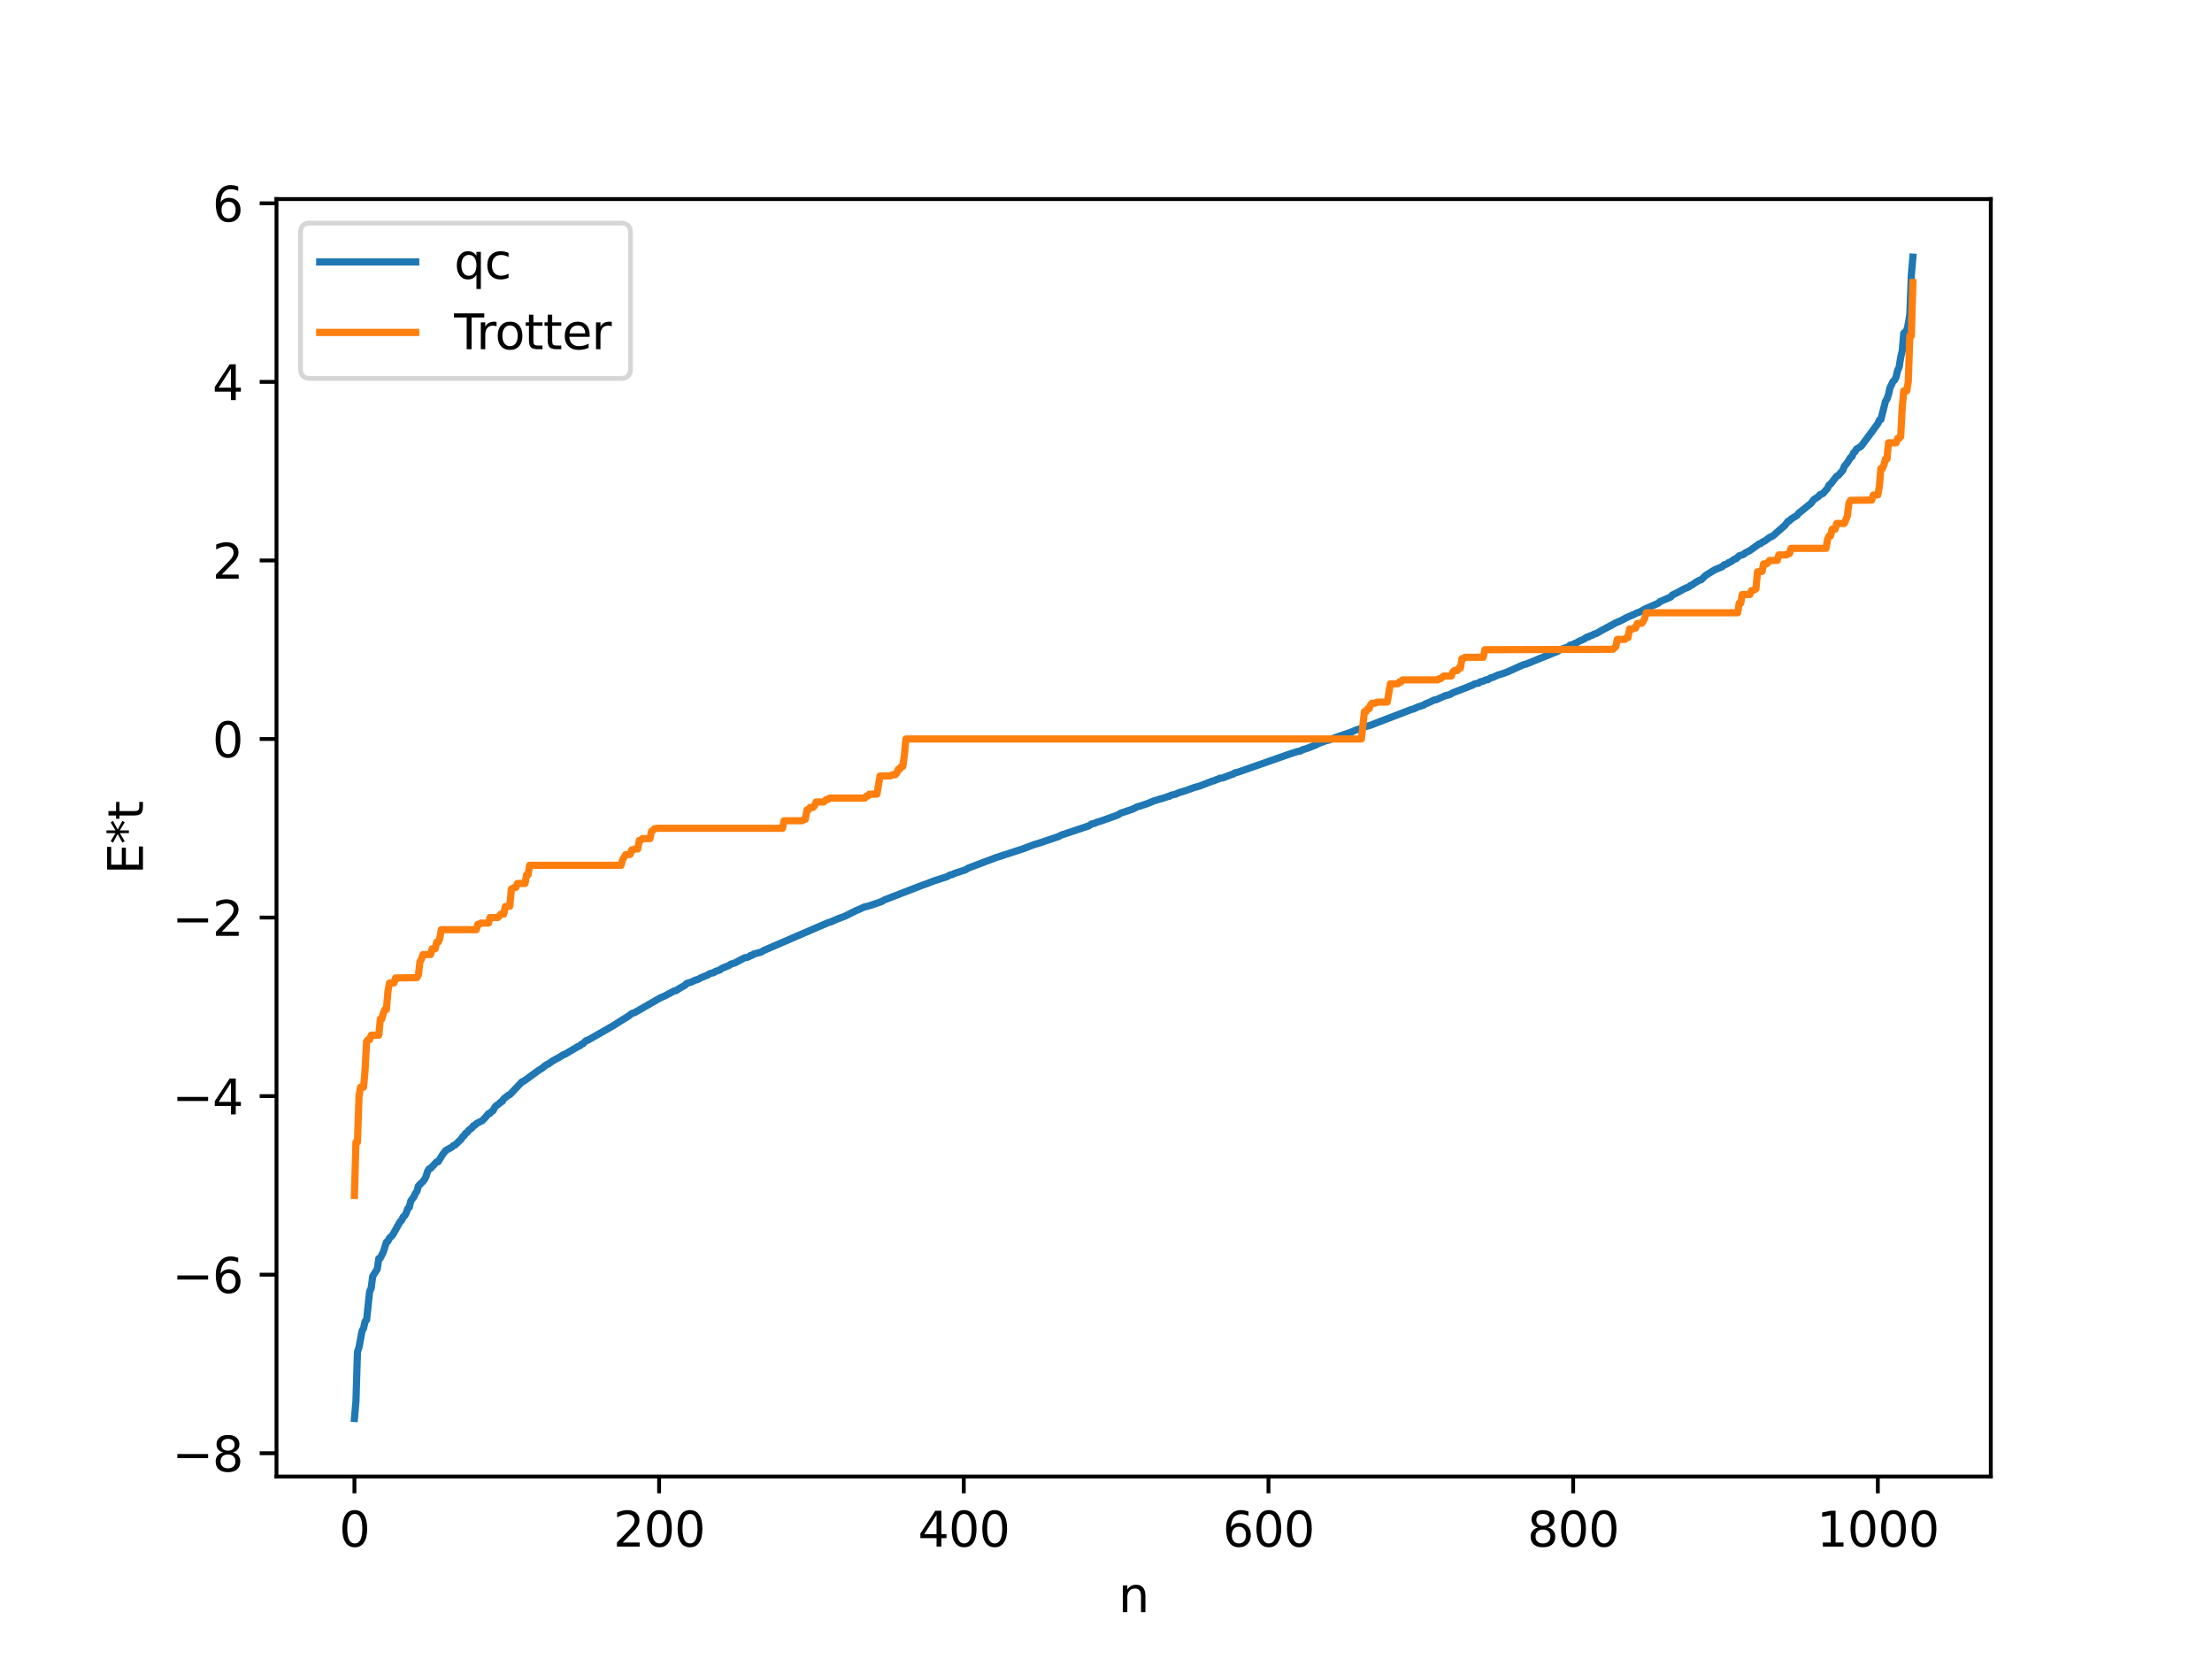 <?xml version="1.0" encoding="utf-8" standalone="no"?>
<!DOCTYPE svg PUBLIC "-//W3C//DTD SVG 1.1//EN"
  "http://www.w3.org/Graphics/SVG/1.1/DTD/svg11.dtd">
<svg xmlns:xlink="http://www.w3.org/1999/xlink" width="460.8pt" height="345.6pt" viewBox="0 0 460.8 345.6" xmlns="http://www.w3.org/2000/svg" version="1.1">
 <defs>
  <style type="text/css">*{stroke-linejoin: round; stroke-linecap: butt}</style>
 </defs>
 <g id="figure_1">
  <g id="patch_1">
   <path d="M 0 345.6 
L 460.8 345.6 
L 460.8 0 
L 0 0 
z
" style="fill: #ffffff"/>
  </g>
  <g id="axes_1">
   <g id="patch_2">
    <path d="M 57.6 307.584 
L 414.72 307.584 
L 414.72 41.472 
L 57.6 41.472 
z
" style="fill: #ffffff"/>
   </g>
   <g id="matplotlib.axis_1">
    <g id="xtick_1">
     <g id="line2d_1">
      <defs>
       <path id="mc1e8ae88a8" d="M 0 0 
L 0 3.5 
" style="stroke: #000000; stroke-width: 0.8"/>
      </defs>
      <g>
       <use xlink:href="#mc1e8ae88a8" x="73.833" y="307.584" style="stroke: #000000; stroke-width: 0.8"/>
      </g>
     </g>
     <g id="text_1">
      <!-- 0 -->
      <g transform="translate(70.651 322.182) scale(0.1 -0.1)">
       <defs>
        <path id="DejaVuSans-30" d="M 2034 4250 
Q 1547 4250 1301 3770 
Q 1056 3291 1056 2328 
Q 1056 1369 1301 889 
Q 1547 409 2034 409 
Q 2525 409 2770 889 
Q 3016 1369 3016 2328 
Q 3016 3291 2770 3770 
Q 2525 4250 2034 4250 
z
M 2034 4750 
Q 2819 4750 3233 4129 
Q 3647 3509 3647 2328 
Q 3647 1150 3233 529 
Q 2819 -91 2034 -91 
Q 1250 -91 836 529 
Q 422 1150 422 2328 
Q 422 3509 836 4129 
Q 1250 4750 2034 4750 
z
" transform="scale(0.016)"/>
       </defs>
       <use xlink:href="#DejaVuSans-30"/>
      </g>
     </g>
    </g>
    <g id="xtick_2">
     <g id="line2d_2">
      <g>
       <use xlink:href="#mc1e8ae88a8" x="137.304" y="307.584" style="stroke: #000000; stroke-width: 0.8"/>
      </g>
     </g>
     <g id="text_2">
      <!-- 200 -->
      <g transform="translate(127.76 322.182) scale(0.1 -0.1)">
       <defs>
        <path id="DejaVuSans-32" d="M 1228 531 
L 3431 531 
L 3431 0 
L 469 0 
L 469 531 
Q 828 903 1448 1529 
Q 2069 2156 2228 2338 
Q 2531 2678 2651 2914 
Q 2772 3150 2772 3378 
Q 2772 3750 2511 3984 
Q 2250 4219 1831 4219 
Q 1534 4219 1204 4116 
Q 875 4013 500 3803 
L 500 4441 
Q 881 4594 1212 4672 
Q 1544 4750 1819 4750 
Q 2544 4750 2975 4387 
Q 3406 4025 3406 3419 
Q 3406 3131 3298 2873 
Q 3191 2616 2906 2266 
Q 2828 2175 2409 1742 
Q 1991 1309 1228 531 
z
" transform="scale(0.016)"/>
       </defs>
       <use xlink:href="#DejaVuSans-32"/>
       <use xlink:href="#DejaVuSans-30" x="63.623"/>
       <use xlink:href="#DejaVuSans-30" x="127.246"/>
      </g>
     </g>
    </g>
    <g id="xtick_3">
     <g id="line2d_3">
      <g>
       <use xlink:href="#mc1e8ae88a8" x="200.775" y="307.584" style="stroke: #000000; stroke-width: 0.8"/>
      </g>
     </g>
     <g id="text_3">
      <!-- 400 -->
      <g transform="translate(191.231 322.182) scale(0.1 -0.1)">
       <defs>
        <path id="DejaVuSans-34" d="M 2419 4116 
L 825 1625 
L 2419 1625 
L 2419 4116 
z
M 2253 4666 
L 3047 4666 
L 3047 1625 
L 3713 1625 
L 3713 1100 
L 3047 1100 
L 3047 0 
L 2419 0 
L 2419 1100 
L 313 1100 
L 313 1709 
L 2253 4666 
z
" transform="scale(0.016)"/>
       </defs>
       <use xlink:href="#DejaVuSans-34"/>
       <use xlink:href="#DejaVuSans-30" x="63.623"/>
       <use xlink:href="#DejaVuSans-30" x="127.246"/>
      </g>
     </g>
    </g>
    <g id="xtick_4">
     <g id="line2d_4">
      <g>
       <use xlink:href="#mc1e8ae88a8" x="264.246" y="307.584" style="stroke: #000000; stroke-width: 0.8"/>
      </g>
     </g>
     <g id="text_4">
      <!-- 600 -->
      <g transform="translate(254.702 322.182) scale(0.1 -0.1)">
       <defs>
        <path id="DejaVuSans-36" d="M 2113 2584 
Q 1688 2584 1439 2293 
Q 1191 2003 1191 1497 
Q 1191 994 1439 701 
Q 1688 409 2113 409 
Q 2538 409 2786 701 
Q 3034 994 3034 1497 
Q 3034 2003 2786 2293 
Q 2538 2584 2113 2584 
z
M 3366 4563 
L 3366 3988 
Q 3128 4100 2886 4159 
Q 2644 4219 2406 4219 
Q 1781 4219 1451 3797 
Q 1122 3375 1075 2522 
Q 1259 2794 1537 2939 
Q 1816 3084 2150 3084 
Q 2853 3084 3261 2657 
Q 3669 2231 3669 1497 
Q 3669 778 3244 343 
Q 2819 -91 2113 -91 
Q 1303 -91 875 529 
Q 447 1150 447 2328 
Q 447 3434 972 4092 
Q 1497 4750 2381 4750 
Q 2619 4750 2861 4703 
Q 3103 4656 3366 4563 
z
" transform="scale(0.016)"/>
       </defs>
       <use xlink:href="#DejaVuSans-36"/>
       <use xlink:href="#DejaVuSans-30" x="63.623"/>
       <use xlink:href="#DejaVuSans-30" x="127.246"/>
      </g>
     </g>
    </g>
    <g id="xtick_5">
     <g id="line2d_5">
      <g>
       <use xlink:href="#mc1e8ae88a8" x="327.717" y="307.584" style="stroke: #000000; stroke-width: 0.8"/>
      </g>
     </g>
     <g id="text_5">
      <!-- 800 -->
      <g transform="translate(318.173 322.182) scale(0.1 -0.1)">
       <defs>
        <path id="DejaVuSans-38" d="M 2034 2216 
Q 1584 2216 1326 1975 
Q 1069 1734 1069 1313 
Q 1069 891 1326 650 
Q 1584 409 2034 409 
Q 2484 409 2743 651 
Q 3003 894 3003 1313 
Q 3003 1734 2745 1975 
Q 2488 2216 2034 2216 
z
M 1403 2484 
Q 997 2584 770 2862 
Q 544 3141 544 3541 
Q 544 4100 942 4425 
Q 1341 4750 2034 4750 
Q 2731 4750 3128 4425 
Q 3525 4100 3525 3541 
Q 3525 3141 3298 2862 
Q 3072 2584 2669 2484 
Q 3125 2378 3379 2068 
Q 3634 1759 3634 1313 
Q 3634 634 3220 271 
Q 2806 -91 2034 -91 
Q 1263 -91 848 271 
Q 434 634 434 1313 
Q 434 1759 690 2068 
Q 947 2378 1403 2484 
z
M 1172 3481 
Q 1172 3119 1398 2916 
Q 1625 2713 2034 2713 
Q 2441 2713 2670 2916 
Q 2900 3119 2900 3481 
Q 2900 3844 2670 4047 
Q 2441 4250 2034 4250 
Q 1625 4250 1398 4047 
Q 1172 3844 1172 3481 
z
" transform="scale(0.016)"/>
       </defs>
       <use xlink:href="#DejaVuSans-38"/>
       <use xlink:href="#DejaVuSans-30" x="63.623"/>
       <use xlink:href="#DejaVuSans-30" x="127.246"/>
      </g>
     </g>
    </g>
    <g id="xtick_6">
     <g id="line2d_6">
      <g>
       <use xlink:href="#mc1e8ae88a8" x="391.188" y="307.584" style="stroke: #000000; stroke-width: 0.8"/>
      </g>
     </g>
     <g id="text_6">
      <!-- 1000 -->
      <g transform="translate(378.463 322.182) scale(0.1 -0.1)">
       <defs>
        <path id="DejaVuSans-31" d="M 794 531 
L 1825 531 
L 1825 4091 
L 703 3866 
L 703 4441 
L 1819 4666 
L 2450 4666 
L 2450 531 
L 3481 531 
L 3481 0 
L 794 0 
L 794 531 
z
" transform="scale(0.016)"/>
       </defs>
       <use xlink:href="#DejaVuSans-31"/>
       <use xlink:href="#DejaVuSans-30" x="63.623"/>
       <use xlink:href="#DejaVuSans-30" x="127.246"/>
       <use xlink:href="#DejaVuSans-30" x="190.869"/>
      </g>
     </g>
    </g>
    <g id="text_7">
     <!-- n -->
     <g transform="translate(232.991 335.861) scale(0.1 -0.1)">
      <defs>
       <path id="DejaVuSans-6e" d="M 3513 2113 
L 3513 0 
L 2938 0 
L 2938 2094 
Q 2938 2591 2744 2837 
Q 2550 3084 2163 3084 
Q 1697 3084 1428 2787 
Q 1159 2491 1159 1978 
L 1159 0 
L 581 0 
L 581 3500 
L 1159 3500 
L 1159 2956 
Q 1366 3272 1645 3428 
Q 1925 3584 2291 3584 
Q 2894 3584 3203 3211 
Q 3513 2838 3513 2113 
z
" transform="scale(0.016)"/>
      </defs>
      <use xlink:href="#DejaVuSans-6e"/>
     </g>
    </g>
   </g>
   <g id="matplotlib.axis_2">
    <g id="ytick_1">
     <g id="line2d_7">
      <defs>
       <path id="m68b6e98a3f" d="M 0 0 
L -3.5 0 
" style="stroke: #000000; stroke-width: 0.8"/>
      </defs>
      <g>
       <use xlink:href="#m68b6e98a3f" x="57.6" y="302.738" style="stroke: #000000; stroke-width: 0.8"/>
      </g>
     </g>
     <g id="text_8">
      <!-- −8 -->
      <g transform="translate(35.858 306.537) scale(0.1 -0.1)">
       <defs>
        <path id="DejaVuSans-2212" d="M 678 2272 
L 4684 2272 
L 4684 1741 
L 678 1741 
L 678 2272 
z
" transform="scale(0.016)"/>
       </defs>
       <use xlink:href="#DejaVuSans-2212"/>
       <use xlink:href="#DejaVuSans-38" x="83.789"/>
      </g>
     </g>
    </g>
    <g id="ytick_2">
     <g id="line2d_8">
      <g>
       <use xlink:href="#m68b6e98a3f" x="57.6" y="265.54" style="stroke: #000000; stroke-width: 0.8"/>
      </g>
     </g>
     <g id="text_9">
      <!-- −6 -->
      <g transform="translate(35.858 269.339) scale(0.1 -0.1)">
       <use xlink:href="#DejaVuSans-2212"/>
       <use xlink:href="#DejaVuSans-36" x="83.789"/>
      </g>
     </g>
    </g>
    <g id="ytick_3">
     <g id="line2d_9">
      <g>
       <use xlink:href="#m68b6e98a3f" x="57.6" y="228.343" style="stroke: #000000; stroke-width: 0.8"/>
      </g>
     </g>
     <g id="text_10">
      <!-- −4 -->
      <g transform="translate(35.858 232.142) scale(0.1 -0.1)">
       <use xlink:href="#DejaVuSans-2212"/>
       <use xlink:href="#DejaVuSans-34" x="83.789"/>
      </g>
     </g>
    </g>
    <g id="ytick_4">
     <g id="line2d_10">
      <g>
       <use xlink:href="#m68b6e98a3f" x="57.6" y="191.145" style="stroke: #000000; stroke-width: 0.8"/>
      </g>
     </g>
     <g id="text_11">
      <!-- −2 -->
      <g transform="translate(35.858 194.944) scale(0.1 -0.1)">
       <use xlink:href="#DejaVuSans-2212"/>
       <use xlink:href="#DejaVuSans-32" x="83.789"/>
      </g>
     </g>
    </g>
    <g id="ytick_5">
     <g id="line2d_11">
      <g>
       <use xlink:href="#m68b6e98a3f" x="57.6" y="153.948" style="stroke: #000000; stroke-width: 0.8"/>
      </g>
     </g>
     <g id="text_12">
      <!-- 0 -->
      <g transform="translate(44.237 157.747) scale(0.1 -0.1)">
       <use xlink:href="#DejaVuSans-30"/>
      </g>
     </g>
    </g>
    <g id="ytick_6">
     <g id="line2d_12">
      <g>
       <use xlink:href="#m68b6e98a3f" x="57.6" y="116.75" style="stroke: #000000; stroke-width: 0.8"/>
      </g>
     </g>
     <g id="text_13">
      <!-- 2 -->
      <g transform="translate(44.237 120.549) scale(0.1 -0.1)">
       <use xlink:href="#DejaVuSans-32"/>
      </g>
     </g>
    </g>
    <g id="ytick_7">
     <g id="line2d_13">
      <g>
       <use xlink:href="#m68b6e98a3f" x="57.6" y="79.553" style="stroke: #000000; stroke-width: 0.8"/>
      </g>
     </g>
     <g id="text_14">
      <!-- 4 -->
      <g transform="translate(44.237 83.352) scale(0.1 -0.1)">
       <use xlink:href="#DejaVuSans-34"/>
      </g>
     </g>
    </g>
    <g id="ytick_8">
     <g id="line2d_14">
      <g>
       <use xlink:href="#m68b6e98a3f" x="57.6" y="42.355" style="stroke: #000000; stroke-width: 0.8"/>
      </g>
     </g>
     <g id="text_15">
      <!-- 6 -->
      <g transform="translate(44.237 46.154) scale(0.1 -0.1)">
       <use xlink:href="#DejaVuSans-36"/>
      </g>
     </g>
    </g>
    <g id="text_16">
     <!-- E*t -->
     <g transform="translate(29.778 182.148) rotate(-90) scale(0.1 -0.1)">
      <defs>
       <path id="DejaVuSans-45" d="M 628 4666 
L 3578 4666 
L 3578 4134 
L 1259 4134 
L 1259 2753 
L 3481 2753 
L 3481 2222 
L 1259 2222 
L 1259 531 
L 3634 531 
L 3634 0 
L 628 0 
L 628 4666 
z
" transform="scale(0.016)"/>
       <path id="DejaVuSans-2a" d="M 3009 3897 
L 1888 3291 
L 3009 2681 
L 2828 2375 
L 1778 3009 
L 1778 1831 
L 1422 1831 
L 1422 3009 
L 372 2375 
L 191 2681 
L 1313 3291 
L 191 3897 
L 372 4206 
L 1422 3572 
L 1422 4750 
L 1778 4750 
L 1778 3572 
L 2828 4206 
L 3009 3897 
z
" transform="scale(0.016)"/>
       <path id="DejaVuSans-74" d="M 1172 4494 
L 1172 3500 
L 2356 3500 
L 2356 3053 
L 1172 3053 
L 1172 1153 
Q 1172 725 1289 603 
Q 1406 481 1766 481 
L 2356 481 
L 2356 0 
L 1766 0 
Q 1100 0 847 248 
Q 594 497 594 1153 
L 594 3053 
L 172 3053 
L 172 3500 
L 594 3500 
L 594 4494 
L 1172 4494 
z
" transform="scale(0.016)"/>
      </defs>
      <use xlink:href="#DejaVuSans-45"/>
      <use xlink:href="#DejaVuSans-2a" x="63.184"/>
      <use xlink:href="#DejaVuSans-74" x="113.184"/>
     </g>
    </g>
   </g>
   <g id="line2d_15">
    <path d="M 73.833 295.488 
L 74.15 291.92 
L 74.467 281.638 
L 74.785 280.687 
L 75.42 277.286 
L 75.737 276.697 
L 76.054 275.287 
L 76.372 274.956 
L 77.006 269.001 
L 77.324 268.359 
L 77.641 265.874 
L 78.593 264.366 
L 78.91 262.17 
L 79.228 262.075 
L 79.862 260.774 
L 80.497 258.757 
L 80.815 258.561 
L 81.132 257.919 
L 81.767 257.31 
L 83.353 254.491 
L 83.671 254.213 
L 83.988 253.513 
L 84.305 253.262 
L 84.623 252.685 
L 84.94 251.757 
L 85.258 251.525 
L 85.575 250.18 
L 86.21 249.316 
L 86.527 248.603 
L 86.844 248.206 
L 87.162 247.066 
L 88.114 246.116 
L 88.431 245.72 
L 88.748 245.079 
L 89.066 244.034 
L 89.383 243.501 
L 89.7 243.393 
L 90.653 242.357 
L 90.97 242.047 
L 91.287 242.003 
L 92.239 240.454 
L 92.874 239.65 
L 94.143 238.962 
L 94.461 238.635 
L 94.778 238.55 
L 96.048 237.329 
L 96.365 236.829 
L 96.682 236.572 
L 97 236.077 
L 97.317 235.907 
L 97.634 235.458 
L 98.269 235 
L 98.586 234.55 
L 98.904 234.427 
L 99.221 234.078 
L 100.491 233.435 
L 101.125 232.757 
L 101.76 231.995 
L 102.077 231.937 
L 102.395 231.539 
L 102.712 231.374 
L 103.029 230.737 
L 103.347 230.357 
L 103.981 229.919 
L 104.299 229.578 
L 104.616 229.455 
L 104.934 228.917 
L 105.886 228.164 
L 106.203 228.031 
L 108.742 225.363 
L 109.059 225.262 
L 112.233 222.953 
L 112.867 222.575 
L 113.82 221.805 
L 114.137 221.702 
L 115.089 221.035 
L 115.724 220.677 
L 116.358 220.338 
L 116.993 219.957 
L 117.31 219.735 
L 117.628 219.659 
L 120.484 217.968 
L 120.801 217.859 
L 121.119 217.534 
L 121.436 217.446 
L 122.071 216.791 
L 122.388 216.736 
L 127.783 213.648 
L 129.053 212.833 
L 130.957 211.646 
L 131.591 211.142 
L 132.226 210.931 
L 133.178 210.388 
L 137.621 207.837 
L 138.573 207.433 
L 140.477 206.403 
L 140.795 206.38 
L 141.747 205.778 
L 142.699 205.255 
L 143.016 204.888 
L 143.968 204.597 
L 144.92 204.144 
L 145.238 204.107 
L 146.19 203.605 
L 147.459 203.103 
L 147.777 202.85 
L 148.729 202.593 
L 149.046 202.364 
L 149.681 202.159 
L 149.998 202.035 
L 150.315 201.75 
L 151.902 201.113 
L 152.22 200.86 
L 153.172 200.554 
L 155.076 199.539 
L 155.71 199.417 
L 156.028 199.298 
L 156.345 199.036 
L 156.662 199.009 
L 156.98 198.749 
L 157.615 198.592 
L 158.567 198.326 
L 159.201 197.953 
L 172.53 192.197 
L 172.848 192.131 
L 173.482 191.868 
L 174.434 191.447 
L 176.021 190.855 
L 177.608 190.063 
L 178.243 189.744 
L 178.877 189.47 
L 180.147 188.903 
L 180.781 188.785 
L 182.368 188.264 
L 183.638 187.812 
L 184.272 187.455 
L 192.206 184.378 
L 193.158 184.059 
L 193.793 183.798 
L 194.745 183.447 
L 195.38 183.244 
L 197.284 182.632 
L 197.919 182.263 
L 198.236 182.233 
L 198.871 181.938 
L 201.092 181.212 
L 201.727 180.834 
L 207.439 178.669 
L 213.152 176.812 
L 215.373 175.957 
L 216.325 175.683 
L 220.451 174.288 
L 221.086 173.964 
L 226.798 172.049 
L 227.433 171.626 
L 228.067 171.513 
L 228.385 171.311 
L 229.337 171.041 
L 232.828 169.792 
L 233.462 169.397 
L 236.001 168.54 
L 236.953 168.053 
L 237.588 167.89 
L 239.175 167.348 
L 239.81 167.075 
L 240.444 166.821 
L 242.666 166.157 
L 243.3 165.925 
L 243.618 165.878 
L 243.935 165.658 
L 244.887 165.45 
L 245.522 165.148 
L 246.791 164.766 
L 248.061 164.317 
L 248.696 164.088 
L 249.965 163.723 
L 251.869 162.983 
L 252.504 162.725 
L 252.821 162.681 
L 253.456 162.383 
L 253.773 162.314 
L 254.091 162.121 
L 254.725 162.052 
L 255.36 161.805 
L 256.629 161.32 
L 256.947 161.245 
L 257.264 160.988 
L 257.899 160.857 
L 268.689 157.066 
L 270.276 156.553 
L 270.91 156.454 
L 271.228 156.229 
L 272.497 155.826 
L 274.084 155.199 
L 274.719 154.864 
L 276.305 154.283 
L 276.94 154.148 
L 277.892 153.757 
L 279.479 153.198 
L 281.383 152.555 
L 282.335 152.133 
L 282.97 151.927 
L 283.605 151.761 
L 284.239 151.422 
L 285.509 151.079 
L 286.461 150.698 
L 294.077 147.777 
L 294.395 147.726 
L 295.347 147.282 
L 296.616 146.874 
L 296.934 146.626 
L 297.568 146.397 
L 298.838 145.792 
L 299.155 145.782 
L 301.059 144.925 
L 302.011 144.698 
L 302.646 144.322 
L 305.185 143.344 
L 306.454 142.837 
L 306.772 142.735 
L 307.089 142.495 
L 308.041 142.296 
L 308.358 142.038 
L 308.993 141.891 
L 309.628 141.614 
L 309.945 141.592 
L 310.58 141.182 
L 310.897 141.147 
L 312.167 140.571 
L 312.484 140.527 
L 313.119 140.298 
L 314.071 139.954 
L 317.244 138.515 
L 317.879 138.353 
L 324.543 135.647 
L 324.861 135.391 
L 326.765 134.727 
L 327.082 134.387 
L 327.717 134.248 
L 328.034 134.026 
L 328.352 133.964 
L 328.986 133.556 
L 329.939 133.165 
L 330.573 132.715 
L 330.891 132.695 
L 331.208 132.467 
L 331.525 132.408 
L 332.16 132.063 
L 332.477 132.006 
L 333.747 131.277 
L 336.603 129.746 
L 337.872 129.191 
L 338.824 128.654 
L 340.094 128.123 
L 341.046 127.657 
L 341.363 127.594 
L 342.95 126.742 
L 345.489 125.643 
L 345.806 125.329 
L 347.71 124.507 
L 348.028 124.38 
L 348.345 123.974 
L 349.297 123.515 
L 350.249 122.993 
L 350.884 122.64 
L 351.836 122.252 
L 352.153 121.961 
L 352.471 121.871 
L 353.105 121.392 
L 354.058 120.855 
L 354.375 120.782 
L 355.327 119.867 
L 357.231 118.689 
L 358.818 118.03 
L 359.135 117.678 
L 359.77 117.483 
L 360.087 117.194 
L 360.405 117.114 
L 361.357 116.461 
L 361.674 116.392 
L 362.309 115.777 
L 362.943 115.587 
L 363.261 115.467 
L 363.578 115.179 
L 364.53 114.695 
L 366.434 113.318 
L 366.752 113.263 
L 367.069 112.974 
L 367.704 112.658 
L 368.656 111.944 
L 369.291 111.666 
L 371.829 109.442 
L 372.464 108.596 
L 372.781 108.513 
L 373.099 108.14 
L 374.368 107.351 
L 374.686 106.915 
L 377.224 104.89 
L 377.859 104.062 
L 378.811 103.453 
L 379.129 103.05 
L 379.763 102.81 
L 380.715 101.705 
L 381.033 101.032 
L 381.35 100.834 
L 382.62 99.2 
L 382.937 99.056 
L 383.889 97.98 
L 384.206 97.144 
L 384.841 96.367 
L 385.476 95.326 
L 385.793 95.133 
L 386.11 94.357 
L 386.428 94.102 
L 386.745 93.545 
L 387.697 92.968 
L 389.919 89.984 
L 391.188 88.24 
L 391.505 87.526 
L 391.823 87.397 
L 392.775 83.604 
L 393.092 83.127 
L 393.41 82.162 
L 393.727 80.752 
L 394.362 79.459 
L 394.679 79.182 
L 394.996 78.523 
L 395.314 77.142 
L 395.631 76.47 
L 395.948 74.43 
L 396.266 73.114 
L 396.583 69.436 
L 397.218 68.803 
L 397.535 67.416 
L 397.853 65.398 
L 398.17 57.254 
L 398.487 53.568 
L 398.487 53.568 
" clip-path="url(#p41318b24d4)" style="fill: none; stroke: #1f77b4; stroke-width: 1.5; stroke-linecap: square"/>
   </g>
   <g id="line2d_16">
    <path d="M 73.833 249.032 
L 74.15 237.937 
L 74.467 237.937 
L 74.785 228.452 
L 75.102 226.482 
L 75.737 226.482 
L 76.054 222.934 
L 76.372 216.943 
L 76.689 216.576 
L 77.006 216.576 
L 77.324 215.649 
L 78.91 215.649 
L 79.228 212.269 
L 79.545 212.269 
L 79.862 211.046 
L 80.18 210.29 
L 80.497 210.29 
L 80.815 206.553 
L 81.132 204.794 
L 82.084 204.763 
L 82.401 203.722 
L 86.844 203.663 
L 87.162 203.093 
L 87.479 200.385 
L 87.796 199.786 
L 88.114 198.849 
L 89.7 198.849 
L 90.018 197.651 
L 90.653 197.651 
L 90.97 196.26 
L 91.287 196.26 
L 91.605 195.535 
L 91.922 193.67 
L 99.221 193.67 
L 99.539 192.559 
L 99.856 192.559 
L 100.173 192.297 
L 101.76 192.297 
L 102.077 191.145 
L 103.664 191.145 
L 103.981 190.885 
L 104.299 190.436 
L 104.934 190.436 
L 105.251 188.857 
L 106.203 188.778 
L 106.52 185.214 
L 107.155 184.862 
L 107.472 184.862 
L 107.79 184.041 
L 109.377 184.041 
L 109.694 182.24 
L 110.011 182.24 
L 110.329 180.25 
L 129.37 180.25 
L 129.687 179.12 
L 130.322 178.056 
L 131.274 177.988 
L 131.591 177.063 
L 131.909 177.063 
L 132.226 176.852 
L 132.861 176.852 
L 133.178 175.072 
L 133.496 175.072 
L 133.813 174.699 
L 135.4 174.699 
L 135.717 173.18 
L 136.034 172.976 
L 136.352 172.633 
L 136.986 172.546 
L 163.01 172.546 
L 163.327 170.97 
L 167.135 170.97 
L 167.453 170.682 
L 167.77 170.682 
L 168.087 168.732 
L 168.405 168.732 
L 168.722 168.212 
L 169.357 168.212 
L 169.674 167.876 
L 169.991 167.071 
L 171.578 167.071 
L 172.213 166.504 
L 172.53 166.504 
L 172.848 166.263 
L 180.147 166.263 
L 180.464 165.849 
L 180.781 165.849 
L 181.099 165.442 
L 182.686 165.442 
L 183.32 161.651 
L 185.542 161.618 
L 185.859 161.397 
L 186.494 161.397 
L 186.811 161.065 
L 187.129 160.231 
L 187.446 160.231 
L 187.763 159.666 
L 188.081 159.666 
L 188.398 157.309 
L 188.715 153.948 
L 283.605 153.948 
L 284.239 148.229 
L 284.557 148.229 
L 284.874 147.664 
L 285.191 147.664 
L 285.509 146.83 
L 285.826 146.498 
L 286.461 146.498 
L 286.778 146.278 
L 289 146.244 
L 289.634 142.453 
L 291.221 142.453 
L 291.539 142.047 
L 291.856 142.047 
L 292.173 141.632 
L 299.472 141.632 
L 299.79 141.392 
L 300.107 141.392 
L 300.742 140.824 
L 302.329 140.824 
L 302.646 140.02 
L 302.963 139.684 
L 303.598 139.684 
L 303.915 139.163 
L 304.233 139.163 
L 304.55 137.213 
L 304.867 137.213 
L 305.185 136.925 
L 308.993 136.925 
L 309.31 135.349 
L 335.968 135.262 
L 336.603 134.715 
L 336.92 133.196 
L 338.507 133.196 
L 338.824 132.824 
L 339.142 132.824 
L 339.459 131.043 
L 340.094 131.043 
L 340.411 130.832 
L 340.729 130.832 
L 341.046 129.907 
L 341.681 129.839 
L 341.998 129.839 
L 342.315 129.427 
L 342.633 128.776 
L 342.95 127.645 
L 361.991 127.645 
L 362.309 125.655 
L 362.626 125.655 
L 362.943 123.854 
L 364.53 123.854 
L 364.848 123.034 
L 365.165 123.034 
L 365.8 122.681 
L 366.117 119.118 
L 367.069 119.038 
L 367.386 117.459 
L 368.021 117.459 
L 368.656 116.75 
L 370.243 116.75 
L 370.56 115.599 
L 372.147 115.599 
L 372.464 115.336 
L 372.781 115.336 
L 373.099 114.225 
L 380.398 114.225 
L 380.715 112.36 
L 381.033 111.636 
L 381.35 111.636 
L 381.667 110.244 
L 382.302 110.244 
L 382.62 109.046 
L 384.206 109.046 
L 384.841 107.51 
L 385.158 104.802 
L 385.476 104.232 
L 389.919 104.173 
L 390.236 103.132 
L 391.188 103.102 
L 391.505 101.342 
L 391.823 97.605 
L 392.14 97.605 
L 392.458 96.849 
L 392.775 95.626 
L 393.092 95.626 
L 393.41 92.246 
L 394.996 92.246 
L 395.314 91.32 
L 395.631 91.32 
L 395.948 90.952 
L 396.266 84.961 
L 396.583 81.413 
L 397.218 81.413 
L 397.535 79.443 
L 397.853 69.959 
L 398.17 69.959 
L 398.487 58.863 
L 398.487 58.863 
" clip-path="url(#p41318b24d4)" style="fill: none; stroke: #ff7f0e; stroke-width: 1.5; stroke-linecap: square"/>
   </g>
   <g id="patch_3">
    <path d="M 57.6 307.584 
L 57.6 41.472 
" style="fill: none; stroke: #000000; stroke-width: 0.8; stroke-linejoin: miter; stroke-linecap: square"/>
   </g>
   <g id="patch_4">
    <path d="M 414.72 307.584 
L 414.72 41.472 
" style="fill: none; stroke: #000000; stroke-width: 0.8; stroke-linejoin: miter; stroke-linecap: square"/>
   </g>
   <g id="patch_5">
    <path d="M 57.6 307.584 
L 414.72 307.584 
" style="fill: none; stroke: #000000; stroke-width: 0.8; stroke-linejoin: miter; stroke-linecap: square"/>
   </g>
   <g id="patch_6">
    <path d="M 57.6 41.472 
L 414.72 41.472 
" style="fill: none; stroke: #000000; stroke-width: 0.8; stroke-linejoin: miter; stroke-linecap: square"/>
   </g>
   <g id="legend_1">
    <g id="patch_7">
     <path d="M 64.6 78.828 
L 129.342 78.828 
Q 131.342 78.828 131.342 76.828 
L 131.342 48.472 
Q 131.342 46.472 129.342 46.472 
L 64.6 46.472 
Q 62.6 46.472 62.6 48.472 
L 62.6 76.828 
Q 62.6 78.828 64.6 78.828 
z
" style="fill: #ffffff; opacity: 0.8; stroke: #cccccc; stroke-linejoin: miter"/>
    </g>
    <g id="line2d_17">
     <path d="M 66.6 54.57 
L 76.6 54.57 
L 86.6 54.57 
" style="fill: none; stroke: #1f77b4; stroke-width: 1.5; stroke-linecap: square"/>
    </g>
    <g id="text_17">
     <!-- qc -->
     <g transform="translate(94.6 58.07) scale(0.1 -0.1)">
      <defs>
       <path id="DejaVuSans-71" d="M 947 1747 
Q 947 1113 1208 752 
Q 1469 391 1925 391 
Q 2381 391 2643 752 
Q 2906 1113 2906 1747 
Q 2906 2381 2643 2742 
Q 2381 3103 1925 3103 
Q 1469 3103 1208 2742 
Q 947 2381 947 1747 
z
M 2906 525 
Q 2725 213 2448 61 
Q 2172 -91 1784 -91 
Q 1150 -91 751 415 
Q 353 922 353 1747 
Q 353 2572 751 3078 
Q 1150 3584 1784 3584 
Q 2172 3584 2448 3432 
Q 2725 3281 2906 2969 
L 2906 3500 
L 3481 3500 
L 3481 -1331 
L 2906 -1331 
L 2906 525 
z
" transform="scale(0.016)"/>
       <path id="DejaVuSans-63" d="M 3122 3366 
L 3122 2828 
Q 2878 2963 2633 3030 
Q 2388 3097 2138 3097 
Q 1578 3097 1268 2742 
Q 959 2388 959 1747 
Q 959 1106 1268 751 
Q 1578 397 2138 397 
Q 2388 397 2633 464 
Q 2878 531 3122 666 
L 3122 134 
Q 2881 22 2623 -34 
Q 2366 -91 2075 -91 
Q 1284 -91 818 406 
Q 353 903 353 1747 
Q 353 2603 823 3093 
Q 1294 3584 2113 3584 
Q 2378 3584 2631 3529 
Q 2884 3475 3122 3366 
z
" transform="scale(0.016)"/>
      </defs>
      <use xlink:href="#DejaVuSans-71"/>
      <use xlink:href="#DejaVuSans-63" x="63.477"/>
     </g>
    </g>
    <g id="line2d_18">
     <path d="M 66.6 69.249 
L 76.6 69.249 
L 86.6 69.249 
" style="fill: none; stroke: #ff7f0e; stroke-width: 1.5; stroke-linecap: square"/>
    </g>
    <g id="text_18">
     <!-- Trotter -->
     <g transform="translate(94.6 72.749) scale(0.1 -0.1)">
      <defs>
       <path id="DejaVuSans-54" d="M -19 4666 
L 3928 4666 
L 3928 4134 
L 2272 4134 
L 2272 0 
L 1638 0 
L 1638 4134 
L -19 4134 
L -19 4666 
z
" transform="scale(0.016)"/>
       <path id="DejaVuSans-72" d="M 2631 2963 
Q 2534 3019 2420 3045 
Q 2306 3072 2169 3072 
Q 1681 3072 1420 2755 
Q 1159 2438 1159 1844 
L 1159 0 
L 581 0 
L 581 3500 
L 1159 3500 
L 1159 2956 
Q 1341 3275 1631 3429 
Q 1922 3584 2338 3584 
Q 2397 3584 2469 3576 
Q 2541 3569 2628 3553 
L 2631 2963 
z
" transform="scale(0.016)"/>
       <path id="DejaVuSans-6f" d="M 1959 3097 
Q 1497 3097 1228 2736 
Q 959 2375 959 1747 
Q 959 1119 1226 758 
Q 1494 397 1959 397 
Q 2419 397 2687 759 
Q 2956 1122 2956 1747 
Q 2956 2369 2687 2733 
Q 2419 3097 1959 3097 
z
M 1959 3584 
Q 2709 3584 3137 3096 
Q 3566 2609 3566 1747 
Q 3566 888 3137 398 
Q 2709 -91 1959 -91 
Q 1206 -91 779 398 
Q 353 888 353 1747 
Q 353 2609 779 3096 
Q 1206 3584 1959 3584 
z
" transform="scale(0.016)"/>
       <path id="DejaVuSans-65" d="M 3597 1894 
L 3597 1613 
L 953 1613 
Q 991 1019 1311 708 
Q 1631 397 2203 397 
Q 2534 397 2845 478 
Q 3156 559 3463 722 
L 3463 178 
Q 3153 47 2828 -22 
Q 2503 -91 2169 -91 
Q 1331 -91 842 396 
Q 353 884 353 1716 
Q 353 2575 817 3079 
Q 1281 3584 2069 3584 
Q 2775 3584 3186 3129 
Q 3597 2675 3597 1894 
z
M 3022 2063 
Q 3016 2534 2758 2815 
Q 2500 3097 2075 3097 
Q 1594 3097 1305 2825 
Q 1016 2553 972 2059 
L 3022 2063 
z
" transform="scale(0.016)"/>
      </defs>
      <use xlink:href="#DejaVuSans-54"/>
      <use xlink:href="#DejaVuSans-72" x="46.334"/>
      <use xlink:href="#DejaVuSans-6f" x="85.197"/>
      <use xlink:href="#DejaVuSans-74" x="146.379"/>
      <use xlink:href="#DejaVuSans-74" x="185.588"/>
      <use xlink:href="#DejaVuSans-65" x="224.797"/>
      <use xlink:href="#DejaVuSans-72" x="286.32"/>
     </g>
    </g>
   </g>
  </g>
 </g>
 <defs>
  <clipPath id="p41318b24d4">
   <rect x="57.6" y="41.472" width="357.12" height="266.112"/>
  </clipPath>
 </defs>
</svg>
